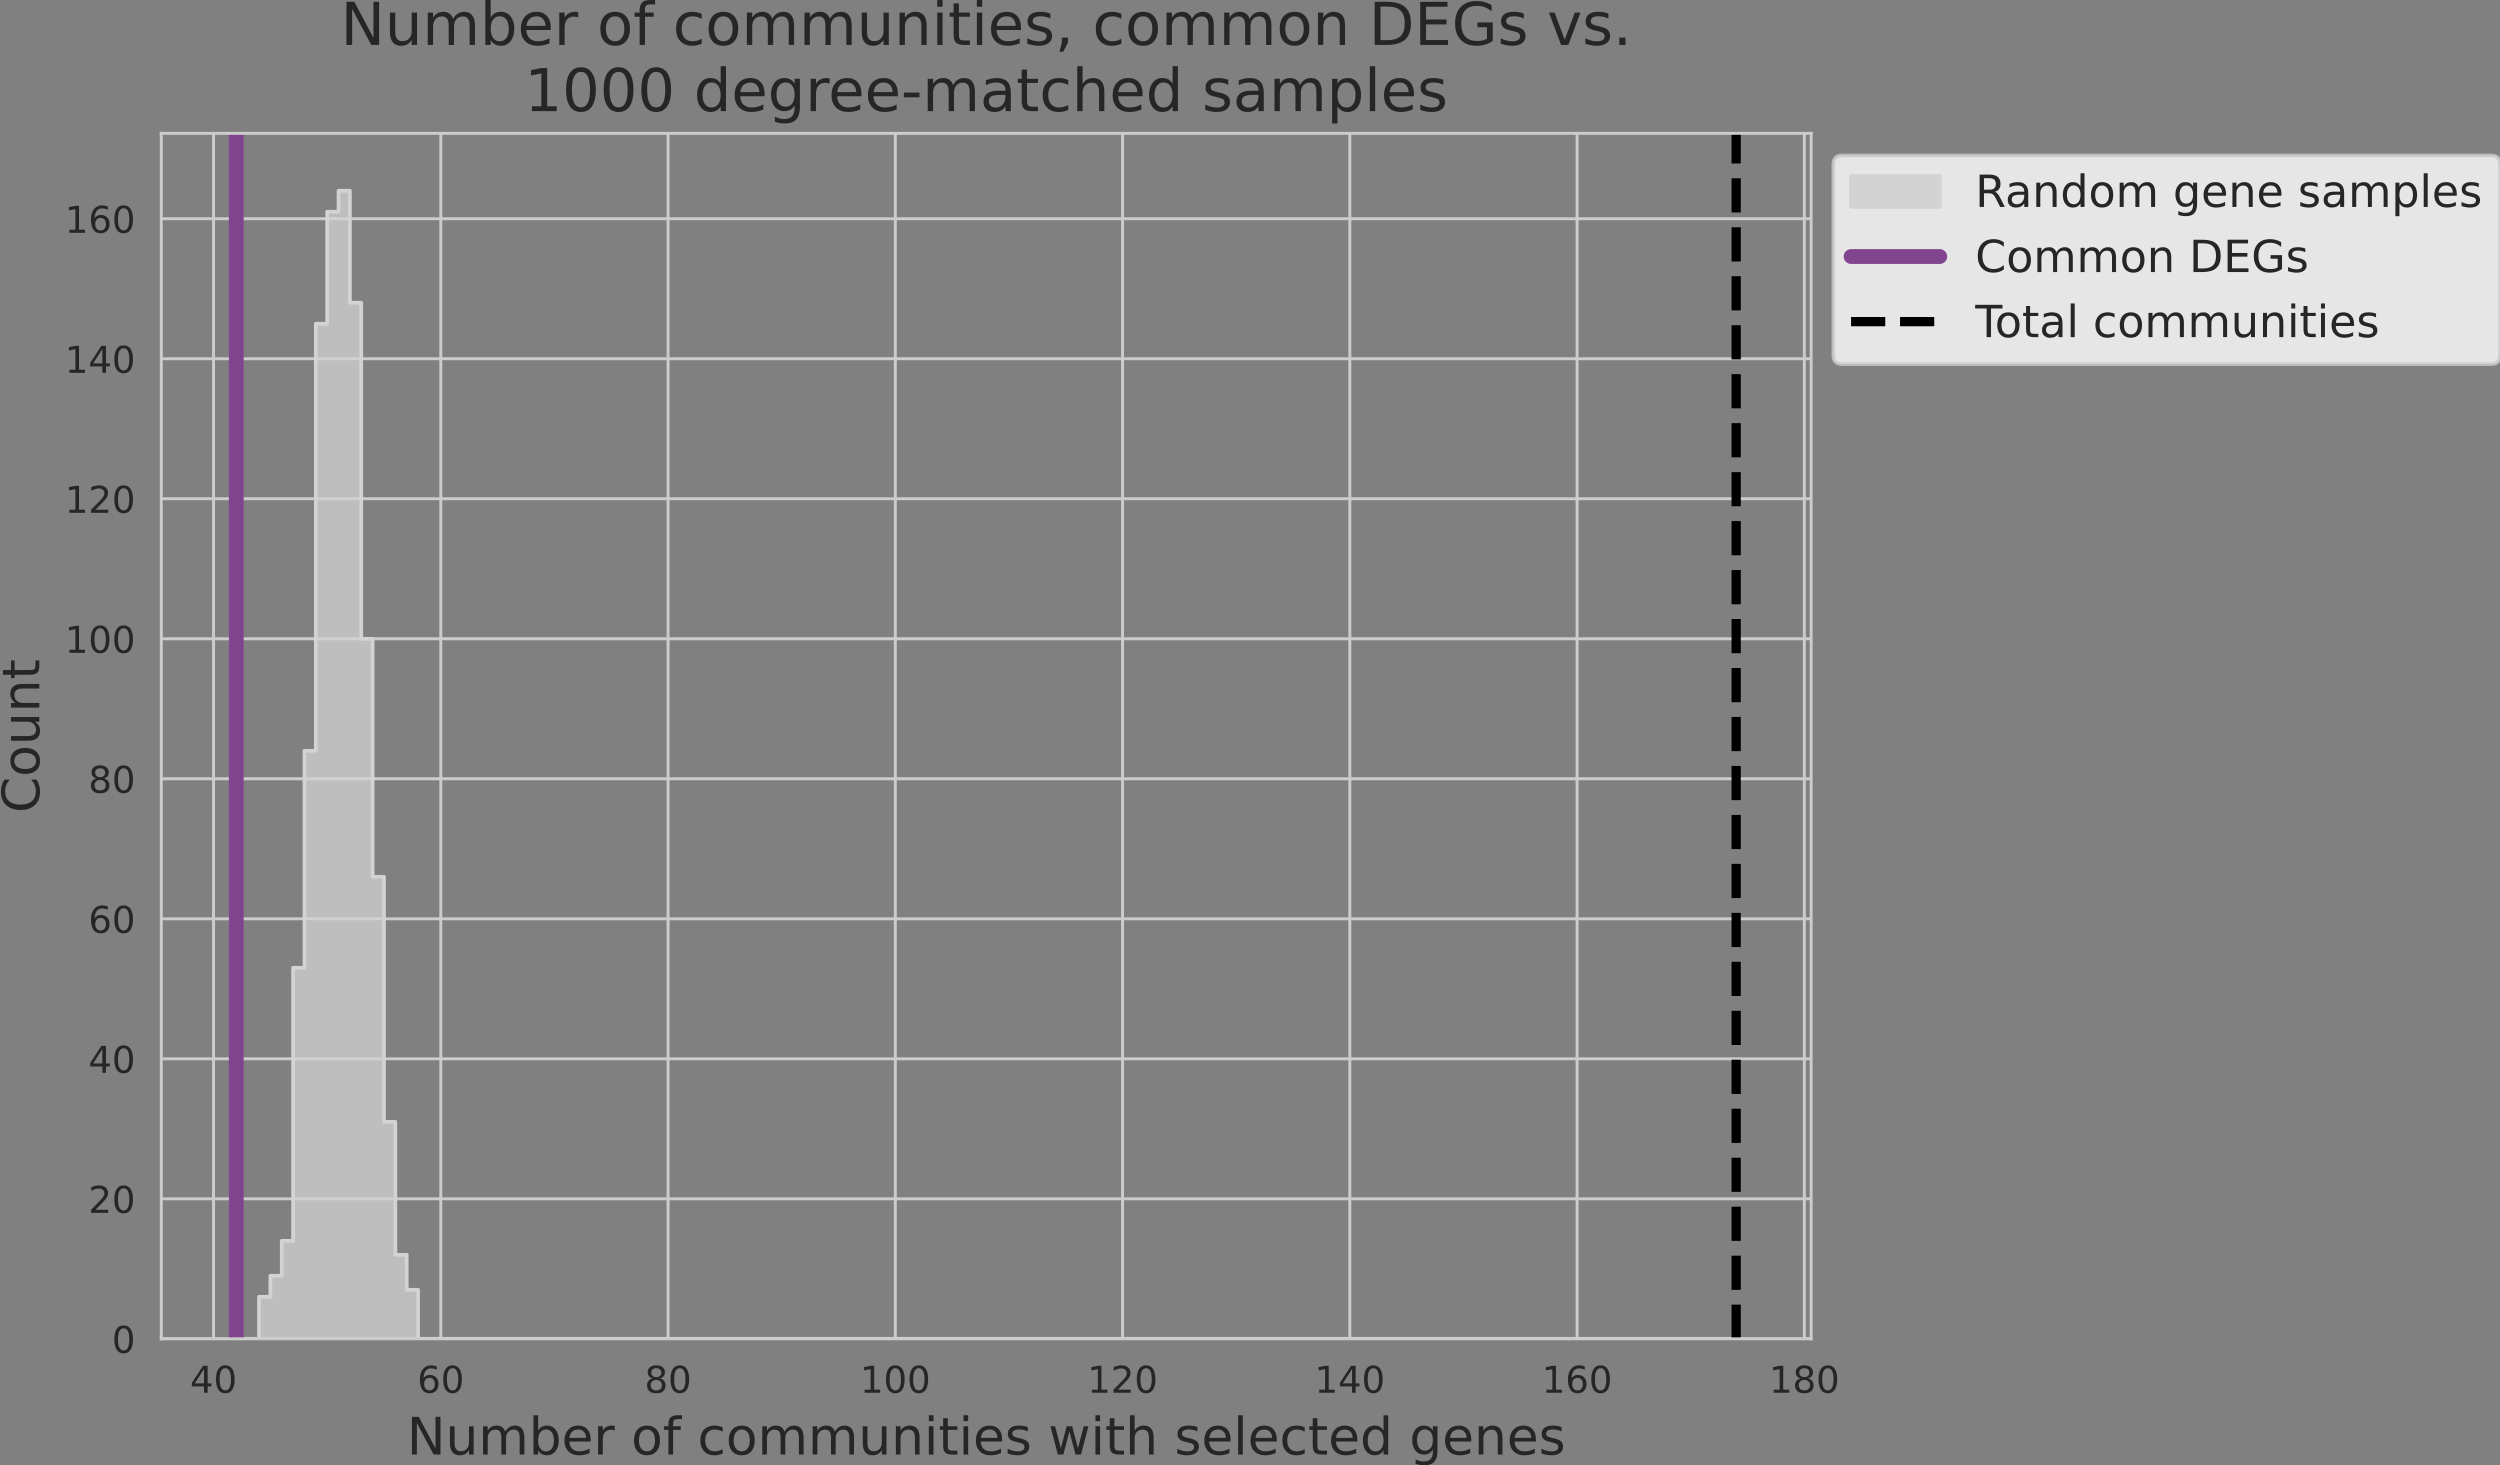 <?xml version="1.0" encoding="utf-8" standalone="no"?>
<!DOCTYPE svg PUBLIC "-//W3C//DTD SVG 1.1//EN"
  "http://www.w3.org/Graphics/SVG/1.1/DTD/svg11.dtd">
<!-- Created with matplotlib (https://matplotlib.org/) -->
<svg height="396.462pt" version="1.1" viewBox="0 0 676.412 396.462" width="676.412pt" xmlns="http://www.w3.org/2000/svg" xmlns:xlink="http://www.w3.org/1999/xlink">
 <rect x="0" y="0" width="676.412" height="396.462" fill="#808080" stroke="none"/>
 <defs>
  <style type="text/css">*{stroke-linecap:butt;stroke-linejoin:round;}</style>
 </defs>
 <g id="figure_1">
  <g id="patch_1">
   <path d="M 0 396.462
L 676.412 396.462
L 676.412 0
L 0 0
z
" style="fill:none;"/>
  </g>
  <g id="axes_1">
   <g id="patch_2">
    <path d="M 43.637 362.234
L 490.037 362.234
L 490.037 36.074
L 43.637 36.074
z
" style="fill:none;"/>
   </g>
   <g id="matplotlib.axis_1">
    <g id="xtick_1">
     <g id="line2d_1">
      <path clip-path="url(#p072c51e528)" d="M 57.779 362.234
L 57.779 36.074
" style="fill:none;stroke:#cccccc;stroke-linecap:round;stroke-width:0.8;"/>
     </g>
     <g id="text_1">
      <!-- 40 -->
      <g style="fill:#262626;" transform="translate(51.417 376.832)scale(0.1 -0.1)">
       <defs>
        <path d="M 37.797 64.312
L 12.891 25.391
L 37.797 25.391
z
M 35.203 72.906
L 47.609 72.906
L 47.609 25.391
L 58.016 25.391
L 58.016 17.188
L 47.609 17.188
L 47.609 0
L 37.797 0
L 37.797 17.188
L 4.891 17.188
L 4.891 26.703
z
" id="DejaVuSans-52"/>
        <path d="M 31.781 66.406
Q 24.172 66.406 20.328 58.906
Q 16.5 51.422 16.5 36.375
Q 16.5 21.391 20.328 13.891
Q 24.172 6.391 31.781 6.391
Q 39.453 6.391 43.281 13.891
Q 47.125 21.391 47.125 36.375
Q 47.125 51.422 43.281 58.906
Q 39.453 66.406 31.781 66.406
z
M 31.781 74.219
Q 44.047 74.219 50.516 64.516
Q 56.984 54.828 56.984 36.375
Q 56.984 17.969 50.516 8.266
Q 44.047 -1.422 31.781 -1.422
Q 19.531 -1.422 13.062 8.266
Q 6.594 17.969 6.594 36.375
Q 6.594 54.828 13.062 64.516
Q 19.531 74.219 31.781 74.219
z
" id="DejaVuSans-48"/>
       </defs>
       <use xlink:href="#DejaVuSans-52"/>
       <use x="63.623" xlink:href="#DejaVuSans-48"/>
      </g>
     </g>
    </g>
    <g id="xtick_2">
     <g id="line2d_2">
      <path clip-path="url(#p072c51e528)" d="M 119.267 362.234
L 119.267 36.074
" style="fill:none;stroke:#cccccc;stroke-linecap:round;stroke-width:0.8;"/>
     </g>
     <g id="text_2">
      <!-- 60 -->
      <g style="fill:#262626;" transform="translate(112.904 376.832)scale(0.1 -0.1)">
       <defs>
        <path d="M 33.016 40.375
Q 26.375 40.375 22.484 35.828
Q 18.609 31.297 18.609 23.391
Q 18.609 15.531 22.484 10.953
Q 26.375 6.391 33.016 6.391
Q 39.656 6.391 43.531 10.953
Q 47.406 15.531 47.406 23.391
Q 47.406 31.297 43.531 35.828
Q 39.656 40.375 33.016 40.375
z
M 52.594 71.297
L 52.594 62.312
Q 48.875 64.062 45.094 64.984
Q 41.312 65.922 37.594 65.922
Q 27.828 65.922 22.672 59.328
Q 17.531 52.734 16.797 39.406
Q 19.672 43.656 24.016 45.922
Q 28.375 48.188 33.594 48.188
Q 44.578 48.188 50.953 41.516
Q 57.328 34.859 57.328 23.391
Q 57.328 12.156 50.688 5.359
Q 44.047 -1.422 33.016 -1.422
Q 20.359 -1.422 13.672 8.266
Q 6.984 17.969 6.984 36.375
Q 6.984 53.656 15.188 63.938
Q 23.391 74.219 37.203 74.219
Q 40.922 74.219 44.703 73.484
Q 48.484 72.75 52.594 71.297
z
" id="DejaVuSans-54"/>
       </defs>
       <use xlink:href="#DejaVuSans-54"/>
       <use x="63.623" xlink:href="#DejaVuSans-48"/>
      </g>
     </g>
    </g>
    <g id="xtick_3">
     <g id="line2d_3">
      <path clip-path="url(#p072c51e528)" d="M 180.754 362.234
L 180.754 36.074
" style="fill:none;stroke:#cccccc;stroke-linecap:round;stroke-width:0.8;"/>
     </g>
     <g id="text_3">
      <!-- 80 -->
      <g style="fill:#262626;" transform="translate(174.392 376.832)scale(0.1 -0.1)">
       <defs>
        <path d="M 31.781 34.625
Q 24.75 34.625 20.719 30.859
Q 16.703 27.094 16.703 20.516
Q 16.703 13.922 20.719 10.156
Q 24.75 6.391 31.781 6.391
Q 38.812 6.391 42.859 10.172
Q 46.922 13.969 46.922 20.516
Q 46.922 27.094 42.891 30.859
Q 38.875 34.625 31.781 34.625
z
M 21.922 38.812
Q 15.578 40.375 12.031 44.719
Q 8.5 49.078 8.5 55.328
Q 8.5 64.062 14.719 69.141
Q 20.953 74.219 31.781 74.219
Q 42.672 74.219 48.875 69.141
Q 55.078 64.062 55.078 55.328
Q 55.078 49.078 51.531 44.719
Q 48 40.375 41.703 38.812
Q 48.828 37.156 52.797 32.312
Q 56.781 27.484 56.781 20.516
Q 56.781 9.906 50.312 4.234
Q 43.844 -1.422 31.781 -1.422
Q 19.734 -1.422 13.25 4.234
Q 6.781 9.906 6.781 20.516
Q 6.781 27.484 10.781 32.312
Q 14.797 37.156 21.922 38.812
z
M 18.312 54.391
Q 18.312 48.734 21.844 45.562
Q 25.391 42.391 31.781 42.391
Q 38.141 42.391 41.719 45.562
Q 45.312 48.734 45.312 54.391
Q 45.312 60.062 41.719 63.234
Q 38.141 66.406 31.781 66.406
Q 25.391 66.406 21.844 63.234
Q 18.312 60.062 18.312 54.391
z
" id="DejaVuSans-56"/>
       </defs>
       <use xlink:href="#DejaVuSans-56"/>
       <use x="63.623" xlink:href="#DejaVuSans-48"/>
      </g>
     </g>
    </g>
    <g id="xtick_4">
     <g id="line2d_4">
      <path clip-path="url(#p072c51e528)" d="M 242.242 362.234
L 242.242 36.074
" style="fill:none;stroke:#cccccc;stroke-linecap:round;stroke-width:0.8;"/>
     </g>
     <g id="text_4">
      <!-- 100 -->
      <g style="fill:#262626;" transform="translate(232.698 376.832)scale(0.1 -0.1)">
       <defs>
        <path d="M 12.406 8.297
L 28.516 8.297
L 28.516 63.922
L 10.984 60.406
L 10.984 69.391
L 28.422 72.906
L 38.281 72.906
L 38.281 8.297
L 54.391 8.297
L 54.391 0
L 12.406 0
z
" id="DejaVuSans-49"/>
       </defs>
       <use xlink:href="#DejaVuSans-49"/>
       <use x="63.623" xlink:href="#DejaVuSans-48"/>
       <use x="127.246" xlink:href="#DejaVuSans-48"/>
      </g>
     </g>
    </g>
    <g id="xtick_5">
     <g id="line2d_5">
      <path clip-path="url(#p072c51e528)" d="M 303.729 362.234
L 303.729 36.074
" style="fill:none;stroke:#cccccc;stroke-linecap:round;stroke-width:0.8;"/>
     </g>
     <g id="text_5">
      <!-- 120 -->
      <g style="fill:#262626;" transform="translate(294.186 376.832)scale(0.1 -0.1)">
       <defs>
        <path d="M 19.188 8.297
L 53.609 8.297
L 53.609 0
L 7.328 0
L 7.328 8.297
Q 12.938 14.109 22.625 23.891
Q 32.328 33.688 34.812 36.531
Q 39.547 41.844 41.422 45.531
Q 43.312 49.219 43.312 52.781
Q 43.312 58.594 39.234 62.25
Q 35.156 65.922 28.609 65.922
Q 23.969 65.922 18.812 64.312
Q 13.672 62.703 7.812 59.422
L 7.812 69.391
Q 13.766 71.781 18.938 73
Q 24.125 74.219 28.422 74.219
Q 39.75 74.219 46.484 68.547
Q 53.219 62.891 53.219 53.422
Q 53.219 48.922 51.531 44.891
Q 49.859 40.875 45.406 35.406
Q 44.188 33.984 37.641 27.219
Q 31.109 20.453 19.188 8.297
z
" id="DejaVuSans-50"/>
       </defs>
       <use xlink:href="#DejaVuSans-49"/>
       <use x="63.623" xlink:href="#DejaVuSans-50"/>
       <use x="127.246" xlink:href="#DejaVuSans-48"/>
      </g>
     </g>
    </g>
    <g id="xtick_6">
     <g id="line2d_6">
      <path clip-path="url(#p072c51e528)" d="M 365.217 362.234
L 365.217 36.074
" style="fill:none;stroke:#cccccc;stroke-linecap:round;stroke-width:0.8;"/>
     </g>
     <g id="text_6">
      <!-- 140 -->
      <g style="fill:#262626;" transform="translate(355.673 376.832)scale(0.1 -0.1)">
       <use xlink:href="#DejaVuSans-49"/>
       <use x="63.623" xlink:href="#DejaVuSans-52"/>
       <use x="127.246" xlink:href="#DejaVuSans-48"/>
      </g>
     </g>
    </g>
    <g id="xtick_7">
     <g id="line2d_7">
      <path clip-path="url(#p072c51e528)" d="M 426.705 362.234
L 426.705 36.074
" style="fill:none;stroke:#cccccc;stroke-linecap:round;stroke-width:0.8;"/>
     </g>
     <g id="text_7">
      <!-- 160 -->
      <g style="fill:#262626;" transform="translate(417.161 376.832)scale(0.1 -0.1)">
       <use xlink:href="#DejaVuSans-49"/>
       <use x="63.623" xlink:href="#DejaVuSans-54"/>
       <use x="127.246" xlink:href="#DejaVuSans-48"/>
      </g>
     </g>
    </g>
    <g id="xtick_8">
     <g id="line2d_8">
      <path clip-path="url(#p072c51e528)" d="M 488.192 362.234
L 488.192 36.074
" style="fill:none;stroke:#cccccc;stroke-linecap:round;stroke-width:0.8;"/>
     </g>
     <g id="text_8">
      <!-- 180 -->
      <g style="fill:#262626;" transform="translate(478.648 376.832)scale(0.1 -0.1)">
       <use xlink:href="#DejaVuSans-49"/>
       <use x="63.623" xlink:href="#DejaVuSans-56"/>
       <use x="127.246" xlink:href="#DejaVuSans-48"/>
      </g>
     </g>
    </g>
    <g id="text_9">
     <!-- Number of communities with selected genes -->
     <g style="fill:#262626;" transform="translate(110.076 393.55)scale(0.14 -0.14)">
      <defs>
       <path d="M 9.812 72.906
L 23.094 72.906
L 55.422 11.922
L 55.422 72.906
L 64.984 72.906
L 64.984 0
L 51.703 0
L 19.391 60.984
L 19.391 0
L 9.812 0
z
" id="DejaVuSans-78"/>
       <path d="M 8.5 21.578
L 8.5 54.688
L 17.484 54.688
L 17.484 21.922
Q 17.484 14.156 20.5 10.266
Q 23.531 6.391 29.594 6.391
Q 36.859 6.391 41.078 11.031
Q 45.312 15.672 45.312 23.688
L 45.312 54.688
L 54.297 54.688
L 54.297 0
L 45.312 0
L 45.312 8.406
Q 42.047 3.422 37.719 1
Q 33.406 -1.422 27.688 -1.422
Q 18.266 -1.422 13.375 4.438
Q 8.5 10.297 8.5 21.578
z
M 31.109 56
z
" id="DejaVuSans-117"/>
       <path d="M 52 44.188
Q 55.375 50.25 60.062 53.125
Q 64.75 56 71.094 56
Q 79.641 56 84.281 50.016
Q 88.922 44.047 88.922 33.016
L 88.922 0
L 79.891 0
L 79.891 32.719
Q 79.891 40.578 77.094 44.375
Q 74.312 48.188 68.609 48.188
Q 61.625 48.188 57.562 43.547
Q 53.516 38.922 53.516 30.906
L 53.516 0
L 44.484 0
L 44.484 32.719
Q 44.484 40.625 41.703 44.406
Q 38.922 48.188 33.109 48.188
Q 26.219 48.188 22.156 43.531
Q 18.109 38.875 18.109 30.906
L 18.109 0
L 9.078 0
L 9.078 54.688
L 18.109 54.688
L 18.109 46.188
Q 21.188 51.219 25.484 53.609
Q 29.781 56 35.688 56
Q 41.656 56 45.828 52.969
Q 50 49.953 52 44.188
z
" id="DejaVuSans-109"/>
       <path d="M 48.688 27.297
Q 48.688 37.203 44.609 42.844
Q 40.531 48.484 33.406 48.484
Q 26.266 48.484 22.188 42.844
Q 18.109 37.203 18.109 27.297
Q 18.109 17.391 22.188 11.75
Q 26.266 6.109 33.406 6.109
Q 40.531 6.109 44.609 11.75
Q 48.688 17.391 48.688 27.297
z
M 18.109 46.391
Q 20.953 51.266 25.266 53.625
Q 29.594 56 35.594 56
Q 45.562 56 51.781 48.094
Q 58.016 40.188 58.016 27.297
Q 58.016 14.406 51.781 6.484
Q 45.562 -1.422 35.594 -1.422
Q 29.594 -1.422 25.266 0.953
Q 20.953 3.328 18.109 8.203
L 18.109 0
L 9.078 0
L 9.078 75.984
L 18.109 75.984
z
" id="DejaVuSans-98"/>
       <path d="M 56.203 29.594
L 56.203 25.203
L 14.891 25.203
Q 15.484 15.922 20.484 11.062
Q 25.484 6.203 34.422 6.203
Q 39.594 6.203 44.453 7.469
Q 49.312 8.734 54.109 11.281
L 54.109 2.781
Q 49.266 0.734 44.188 -0.344
Q 39.109 -1.422 33.891 -1.422
Q 20.797 -1.422 13.156 6.188
Q 5.516 13.812 5.516 26.812
Q 5.516 40.234 12.766 48.109
Q 20.016 56 32.328 56
Q 43.359 56 49.781 48.891
Q 56.203 41.797 56.203 29.594
z
M 47.219 32.234
Q 47.125 39.594 43.094 43.984
Q 39.062 48.391 32.422 48.391
Q 24.906 48.391 20.391 44.141
Q 15.875 39.891 15.188 32.172
z
" id="DejaVuSans-101"/>
       <path d="M 41.109 46.297
Q 39.594 47.172 37.812 47.578
Q 36.031 48 33.891 48
Q 26.266 48 22.188 43.047
Q 18.109 38.094 18.109 28.812
L 18.109 0
L 9.078 0
L 9.078 54.688
L 18.109 54.688
L 18.109 46.188
Q 20.953 51.172 25.484 53.578
Q 30.031 56 36.531 56
Q 37.453 56 38.578 55.875
Q 39.703 55.766 41.062 55.516
z
" id="DejaVuSans-114"/>
       <path id="DejaVuSans-32"/>
       <path d="M 30.609 48.391
Q 23.391 48.391 19.188 42.75
Q 14.984 37.109 14.984 27.297
Q 14.984 17.484 19.156 11.844
Q 23.344 6.203 30.609 6.203
Q 37.797 6.203 41.984 11.859
Q 46.188 17.531 46.188 27.297
Q 46.188 37.016 41.984 42.703
Q 37.797 48.391 30.609 48.391
z
M 30.609 56
Q 42.328 56 49.016 48.375
Q 55.719 40.766 55.719 27.297
Q 55.719 13.875 49.016 6.219
Q 42.328 -1.422 30.609 -1.422
Q 18.844 -1.422 12.172 6.219
Q 5.516 13.875 5.516 27.297
Q 5.516 40.766 12.172 48.375
Q 18.844 56 30.609 56
z
" id="DejaVuSans-111"/>
       <path d="M 37.109 75.984
L 37.109 68.5
L 28.516 68.5
Q 23.688 68.5 21.797 66.547
Q 19.922 64.594 19.922 59.516
L 19.922 54.688
L 34.719 54.688
L 34.719 47.703
L 19.922 47.703
L 19.922 0
L 10.891 0
L 10.891 47.703
L 2.297 47.703
L 2.297 54.688
L 10.891 54.688
L 10.891 58.5
Q 10.891 67.625 15.141 71.797
Q 19.391 75.984 28.609 75.984
z
" id="DejaVuSans-102"/>
       <path d="M 48.781 52.594
L 48.781 44.188
Q 44.969 46.297 41.141 47.344
Q 37.312 48.391 33.406 48.391
Q 24.656 48.391 19.812 42.844
Q 14.984 37.312 14.984 27.297
Q 14.984 17.281 19.812 11.734
Q 24.656 6.203 33.406 6.203
Q 37.312 6.203 41.141 7.25
Q 44.969 8.297 48.781 10.406
L 48.781 2.094
Q 45.016 0.344 40.984 -0.531
Q 36.969 -1.422 32.422 -1.422
Q 20.062 -1.422 12.781 6.344
Q 5.516 14.109 5.516 27.297
Q 5.516 40.672 12.859 48.328
Q 20.219 56 33.016 56
Q 37.156 56 41.109 55.141
Q 45.062 54.297 48.781 52.594
z
" id="DejaVuSans-99"/>
       <path d="M 54.891 33.016
L 54.891 0
L 45.906 0
L 45.906 32.719
Q 45.906 40.484 42.875 44.328
Q 39.844 48.188 33.797 48.188
Q 26.516 48.188 22.312 43.547
Q 18.109 38.922 18.109 30.906
L 18.109 0
L 9.078 0
L 9.078 54.688
L 18.109 54.688
L 18.109 46.188
Q 21.344 51.125 25.703 53.562
Q 30.078 56 35.797 56
Q 45.219 56 50.047 50.172
Q 54.891 44.344 54.891 33.016
z
" id="DejaVuSans-110"/>
       <path d="M 9.422 54.688
L 18.406 54.688
L 18.406 0
L 9.422 0
z
M 9.422 75.984
L 18.406 75.984
L 18.406 64.594
L 9.422 64.594
z
" id="DejaVuSans-105"/>
       <path d="M 18.312 70.219
L 18.312 54.688
L 36.812 54.688
L 36.812 47.703
L 18.312 47.703
L 18.312 18.016
Q 18.312 11.328 20.141 9.422
Q 21.969 7.516 27.594 7.516
L 36.812 7.516
L 36.812 0
L 27.594 0
Q 17.188 0 13.234 3.875
Q 9.281 7.766 9.281 18.016
L 9.281 47.703
L 2.688 47.703
L 2.688 54.688
L 9.281 54.688
L 9.281 70.219
z
" id="DejaVuSans-116"/>
       <path d="M 44.281 53.078
L 44.281 44.578
Q 40.484 46.531 36.375 47.5
Q 32.281 48.484 27.875 48.484
Q 21.188 48.484 17.844 46.438
Q 14.5 44.391 14.5 40.281
Q 14.5 37.156 16.891 35.375
Q 19.281 33.594 26.516 31.984
L 29.594 31.297
Q 39.156 29.25 43.188 25.516
Q 47.219 21.781 47.219 15.094
Q 47.219 7.469 41.188 3.016
Q 35.156 -1.422 24.609 -1.422
Q 20.219 -1.422 15.453 -0.562
Q 10.688 0.297 5.422 2
L 5.422 11.281
Q 10.406 8.688 15.234 7.391
Q 20.062 6.109 24.812 6.109
Q 31.156 6.109 34.562 8.281
Q 37.984 10.453 37.984 14.406
Q 37.984 18.062 35.516 20.016
Q 33.062 21.969 24.703 23.781
L 21.578 24.516
Q 13.234 26.266 9.516 29.906
Q 5.812 33.547 5.812 39.891
Q 5.812 47.609 11.281 51.797
Q 16.75 56 26.812 56
Q 31.781 56 36.172 55.266
Q 40.578 54.547 44.281 53.078
z
" id="DejaVuSans-115"/>
       <path d="M 4.203 54.688
L 13.188 54.688
L 24.422 12.016
L 35.594 54.688
L 46.188 54.688
L 57.422 12.016
L 68.609 54.688
L 77.594 54.688
L 63.281 0
L 52.688 0
L 40.922 44.828
L 29.109 0
L 18.5 0
z
" id="DejaVuSans-119"/>
       <path d="M 54.891 33.016
L 54.891 0
L 45.906 0
L 45.906 32.719
Q 45.906 40.484 42.875 44.328
Q 39.844 48.188 33.797 48.188
Q 26.516 48.188 22.312 43.547
Q 18.109 38.922 18.109 30.906
L 18.109 0
L 9.078 0
L 9.078 75.984
L 18.109 75.984
L 18.109 46.188
Q 21.344 51.125 25.703 53.562
Q 30.078 56 35.797 56
Q 45.219 56 50.047 50.172
Q 54.891 44.344 54.891 33.016
z
" id="DejaVuSans-104"/>
       <path d="M 9.422 75.984
L 18.406 75.984
L 18.406 0
L 9.422 0
z
" id="DejaVuSans-108"/>
       <path d="M 45.406 46.391
L 45.406 75.984
L 54.391 75.984
L 54.391 0
L 45.406 0
L 45.406 8.203
Q 42.578 3.328 38.25 0.953
Q 33.938 -1.422 27.875 -1.422
Q 17.969 -1.422 11.734 6.484
Q 5.516 14.406 5.516 27.297
Q 5.516 40.188 11.734 48.094
Q 17.969 56 27.875 56
Q 33.938 56 38.25 53.625
Q 42.578 51.266 45.406 46.391
z
M 14.797 27.297
Q 14.797 17.391 18.875 11.75
Q 22.953 6.109 30.078 6.109
Q 37.203 6.109 41.297 11.75
Q 45.406 17.391 45.406 27.297
Q 45.406 37.203 41.297 42.844
Q 37.203 48.484 30.078 48.484
Q 22.953 48.484 18.875 42.844
Q 14.797 37.203 14.797 27.297
z
" id="DejaVuSans-100"/>
       <path d="M 45.406 27.984
Q 45.406 37.75 41.375 43.109
Q 37.359 48.484 30.078 48.484
Q 22.859 48.484 18.828 43.109
Q 14.797 37.75 14.797 27.984
Q 14.797 18.266 18.828 12.891
Q 22.859 7.516 30.078 7.516
Q 37.359 7.516 41.375 12.891
Q 45.406 18.266 45.406 27.984
z
M 54.391 6.781
Q 54.391 -7.172 48.188 -13.984
Q 42 -20.797 29.203 -20.797
Q 24.469 -20.797 20.266 -20.094
Q 16.062 -19.391 12.109 -17.922
L 12.109 -9.188
Q 16.062 -11.328 19.922 -12.344
Q 23.781 -13.375 27.781 -13.375
Q 36.625 -13.375 41.016 -8.766
Q 45.406 -4.156 45.406 5.172
L 45.406 9.625
Q 42.625 4.781 38.281 2.391
Q 33.938 0 27.875 0
Q 17.828 0 11.672 7.656
Q 5.516 15.328 5.516 27.984
Q 5.516 40.672 11.672 48.328
Q 17.828 56 27.875 56
Q 33.938 56 38.281 53.609
Q 42.625 51.219 45.406 46.391
L 45.406 54.688
L 54.391 54.688
z
" id="DejaVuSans-103"/>
      </defs>
      <use xlink:href="#DejaVuSans-78"/>
      <use x="74.805" xlink:href="#DejaVuSans-117"/>
      <use x="138.184" xlink:href="#DejaVuSans-109"/>
      <use x="235.596" xlink:href="#DejaVuSans-98"/>
      <use x="299.072" xlink:href="#DejaVuSans-101"/>
      <use x="360.596" xlink:href="#DejaVuSans-114"/>
      <use x="401.709" xlink:href="#DejaVuSans-32"/>
      <use x="433.496" xlink:href="#DejaVuSans-111"/>
      <use x="494.678" xlink:href="#DejaVuSans-102"/>
      <use x="529.883" xlink:href="#DejaVuSans-32"/>
      <use x="561.67" xlink:href="#DejaVuSans-99"/>
      <use x="616.65" xlink:href="#DejaVuSans-111"/>
      <use x="677.832" xlink:href="#DejaVuSans-109"/>
      <use x="775.244" xlink:href="#DejaVuSans-109"/>
      <use x="872.656" xlink:href="#DejaVuSans-117"/>
      <use x="936.035" xlink:href="#DejaVuSans-110"/>
      <use x="999.414" xlink:href="#DejaVuSans-105"/>
      <use x="1027.197" xlink:href="#DejaVuSans-116"/>
      <use x="1066.406" xlink:href="#DejaVuSans-105"/>
      <use x="1094.189" xlink:href="#DejaVuSans-101"/>
      <use x="1155.713" xlink:href="#DejaVuSans-115"/>
      <use x="1207.812" xlink:href="#DejaVuSans-32"/>
      <use x="1239.6" xlink:href="#DejaVuSans-119"/>
      <use x="1321.387" xlink:href="#DejaVuSans-105"/>
      <use x="1349.17" xlink:href="#DejaVuSans-116"/>
      <use x="1388.379" xlink:href="#DejaVuSans-104"/>
      <use x="1451.758" xlink:href="#DejaVuSans-32"/>
      <use x="1483.545" xlink:href="#DejaVuSans-115"/>
      <use x="1535.645" xlink:href="#DejaVuSans-101"/>
      <use x="1597.168" xlink:href="#DejaVuSans-108"/>
      <use x="1624.951" xlink:href="#DejaVuSans-101"/>
      <use x="1686.475" xlink:href="#DejaVuSans-99"/>
      <use x="1741.455" xlink:href="#DejaVuSans-116"/>
      <use x="1780.664" xlink:href="#DejaVuSans-101"/>
      <use x="1842.188" xlink:href="#DejaVuSans-100"/>
      <use x="1905.664" xlink:href="#DejaVuSans-32"/>
      <use x="1937.451" xlink:href="#DejaVuSans-103"/>
      <use x="2000.928" xlink:href="#DejaVuSans-101"/>
      <use x="2062.451" xlink:href="#DejaVuSans-110"/>
      <use x="2125.83" xlink:href="#DejaVuSans-101"/>
      <use x="2187.354" xlink:href="#DejaVuSans-115"/>
     </g>
    </g>
   </g>
   <g id="matplotlib.axis_2">
    <g id="ytick_1">
     <g id="line2d_9">
      <path clip-path="url(#p072c51e528)" d="M 43.637 362.234
L 490.037 362.234
" style="fill:none;stroke:#cccccc;stroke-linecap:round;stroke-width:0.8;"/>
     </g>
     <g id="text_10">
      <!-- 0 -->
      <g style="fill:#262626;" transform="translate(30.274 366.033)scale(0.1 -0.1)">
       <use xlink:href="#DejaVuSans-48"/>
      </g>
     </g>
    </g>
    <g id="ytick_2">
     <g id="line2d_10">
      <path clip-path="url(#p072c51e528)" d="M 43.637 324.352
L 490.037 324.352
" style="fill:none;stroke:#cccccc;stroke-linecap:round;stroke-width:0.8;"/>
     </g>
     <g id="text_11">
      <!-- 20 -->
      <g style="fill:#262626;" transform="translate(23.912 328.152)scale(0.1 -0.1)">
       <use xlink:href="#DejaVuSans-50"/>
       <use x="63.623" xlink:href="#DejaVuSans-48"/>
      </g>
     </g>
    </g>
    <g id="ytick_3">
     <g id="line2d_11">
      <path clip-path="url(#p072c51e528)" d="M 43.637 286.471
L 490.037 286.471
" style="fill:none;stroke:#cccccc;stroke-linecap:round;stroke-width:0.8;"/>
     </g>
     <g id="text_12">
      <!-- 40 -->
      <g style="fill:#262626;" transform="translate(23.912 290.27)scale(0.1 -0.1)">
       <use xlink:href="#DejaVuSans-52"/>
       <use x="63.623" xlink:href="#DejaVuSans-48"/>
      </g>
     </g>
    </g>
    <g id="ytick_4">
     <g id="line2d_12">
      <path clip-path="url(#p072c51e528)" d="M 43.637 248.589
L 490.037 248.589
" style="fill:none;stroke:#cccccc;stroke-linecap:round;stroke-width:0.8;"/>
     </g>
     <g id="text_13">
      <!-- 60 -->
      <g style="fill:#262626;" transform="translate(23.912 252.389)scale(0.1 -0.1)">
       <use xlink:href="#DejaVuSans-54"/>
       <use x="63.623" xlink:href="#DejaVuSans-48"/>
      </g>
     </g>
    </g>
    <g id="ytick_5">
     <g id="line2d_13">
      <path clip-path="url(#p072c51e528)" d="M 43.637 210.708
L 490.037 210.708
" style="fill:none;stroke:#cccccc;stroke-linecap:round;stroke-width:0.8;"/>
     </g>
     <g id="text_14">
      <!-- 80 -->
      <g style="fill:#262626;" transform="translate(23.912 214.507)scale(0.1 -0.1)">
       <use xlink:href="#DejaVuSans-56"/>
       <use x="63.623" xlink:href="#DejaVuSans-48"/>
      </g>
     </g>
    </g>
    <g id="ytick_6">
     <g id="line2d_14">
      <path clip-path="url(#p072c51e528)" d="M 43.637 172.826
L 490.037 172.826
" style="fill:none;stroke:#cccccc;stroke-linecap:round;stroke-width:0.8;"/>
     </g>
     <g id="text_15">
      <!-- 100 -->
      <g style="fill:#262626;" transform="translate(17.549 176.626)scale(0.1 -0.1)">
       <use xlink:href="#DejaVuSans-49"/>
       <use x="63.623" xlink:href="#DejaVuSans-48"/>
       <use x="127.246" xlink:href="#DejaVuSans-48"/>
      </g>
     </g>
    </g>
    <g id="ytick_7">
     <g id="line2d_15">
      <path clip-path="url(#p072c51e528)" d="M 43.637 134.945
L 490.037 134.945
" style="fill:none;stroke:#cccccc;stroke-linecap:round;stroke-width:0.8;"/>
     </g>
     <g id="text_16">
      <!-- 120 -->
      <g style="fill:#262626;" transform="translate(17.549 138.744)scale(0.1 -0.1)">
       <use xlink:href="#DejaVuSans-49"/>
       <use x="63.623" xlink:href="#DejaVuSans-50"/>
       <use x="127.246" xlink:href="#DejaVuSans-48"/>
      </g>
     </g>
    </g>
    <g id="ytick_8">
     <g id="line2d_16">
      <path clip-path="url(#p072c51e528)" d="M 43.637 97.063
L 490.037 97.063
" style="fill:none;stroke:#cccccc;stroke-linecap:round;stroke-width:0.8;"/>
     </g>
     <g id="text_17">
      <!-- 140 -->
      <g style="fill:#262626;" transform="translate(17.549 100.862)scale(0.1 -0.1)">
       <use xlink:href="#DejaVuSans-49"/>
       <use x="63.623" xlink:href="#DejaVuSans-52"/>
       <use x="127.246" xlink:href="#DejaVuSans-48"/>
      </g>
     </g>
    </g>
    <g id="ytick_9">
     <g id="line2d_17">
      <path clip-path="url(#p072c51e528)" d="M 43.637 59.182
L 490.037 59.182
" style="fill:none;stroke:#cccccc;stroke-linecap:round;stroke-width:0.8;"/>
     </g>
     <g id="text_18">
      <!-- 160 -->
      <g style="fill:#262626;" transform="translate(17.549 62.981)scale(0.1 -0.1)">
       <use xlink:href="#DejaVuSans-49"/>
       <use x="63.623" xlink:href="#DejaVuSans-54"/>
       <use x="127.246" xlink:href="#DejaVuSans-48"/>
      </g>
     </g>
    </g>
    <g id="text_19">
     <!-- Count -->
     <g style="fill:#262626;" transform="translate(10.638 219.942)rotate(-90)scale(0.14 -0.14)">
      <defs>
       <path d="M 64.406 67.281
L 64.406 56.891
Q 59.422 61.531 53.781 63.812
Q 48.141 66.109 41.797 66.109
Q 29.297 66.109 22.656 58.469
Q 16.016 50.828 16.016 36.375
Q 16.016 21.969 22.656 14.328
Q 29.297 6.688 41.797 6.688
Q 48.141 6.688 53.781 8.984
Q 59.422 11.281 64.406 15.922
L 64.406 5.609
Q 59.234 2.094 53.438 0.328
Q 47.656 -1.422 41.219 -1.422
Q 24.656 -1.422 15.125 8.703
Q 5.609 18.844 5.609 36.375
Q 5.609 53.953 15.125 64.078
Q 24.656 74.219 41.219 74.219
Q 47.75 74.219 53.531 72.484
Q 59.328 70.75 64.406 67.281
z
" id="DejaVuSans-67"/>
      </defs>
      <use xlink:href="#DejaVuSans-67"/>
      <use x="69.824" xlink:href="#DejaVuSans-111"/>
      <use x="131.006" xlink:href="#DejaVuSans-117"/>
      <use x="194.385" xlink:href="#DejaVuSans-110"/>
      <use x="257.764" xlink:href="#DejaVuSans-116"/>
     </g>
    </g>
   </g>
   <g id="PolyCollection_1">
    <defs>
     <path d="M 63.928 -34.227
L 63.928 -34.227
L 67.002 -34.227
L 67.002 -34.227
L 70.077 -34.227
L 70.077 -34.227
L 73.151 -34.227
L 73.151 -34.227
L 76.225 -34.227
L 76.225 -34.227
L 79.3 -34.227
L 79.3 -34.227
L 82.374 -34.227
L 82.374 -34.227
L 85.448 -34.227
L 85.448 -34.227
L 88.523 -34.227
L 88.523 -34.227
L 91.597 -34.227
L 91.597 -34.227
L 94.672 -34.227
L 94.672 -34.227
L 97.746 -34.227
L 97.746 -34.227
L 100.82 -34.227
L 100.82 -34.227
L 103.895 -34.227
L 103.895 -34.227
L 106.969 -34.227
L 106.969 -34.227
L 110.043 -34.227
L 110.043 -34.227
L 113.118 -34.227
L 113.118 -34.227
L 116.192 -34.227
L 116.192 -34.227
L 119.267 -34.227
L 119.267 -34.227
L 122.341 -34.227
L 122.341 -34.227
L 125.415 -34.227
L 125.415 -34.227
L 128.49 -34.227
L 128.49 -34.227
L 131.564 -34.227
L 131.564 -34.227
L 134.639 -34.227
L 134.639 -34.227
L 137.713 -34.227
L 137.713 -34.227
L 140.787 -34.227
L 140.787 -34.227
L 143.862 -34.227
L 143.862 -34.227
L 146.936 -34.227
L 146.936 -34.227
L 150.01 -34.227
L 150.01 -34.227
L 153.085 -34.227
L 153.085 -34.227
L 156.159 -34.227
L 156.159 -34.227
L 159.234 -34.227
L 159.234 -34.227
L 162.308 -34.227
L 162.308 -34.227
L 165.382 -34.227
L 165.382 -34.227
L 168.457 -34.227
L 168.457 -34.227
L 171.531 -34.227
L 171.531 -34.227
L 174.605 -34.227
L 174.605 -34.227
L 177.68 -34.227
L 177.68 -34.227
L 180.754 -34.227
L 180.754 -34.227
L 183.829 -34.227
L 183.829 -34.227
L 186.903 -34.227
L 186.903 -34.227
L 189.977 -34.227
L 189.977 -34.227
L 193.052 -34.227
L 193.052 -34.227
L 196.126 -34.227
L 196.126 -34.227
L 199.201 -34.227
L 199.201 -34.227
L 202.275 -34.227
L 202.275 -34.227
L 205.349 -34.227
L 205.349 -34.227
L 208.424 -34.227
L 208.424 -34.227
L 211.498 -34.227
L 211.498 -34.227
L 214.572 -34.227
L 214.572 -34.227
L 217.647 -34.227
L 217.647 -34.227
L 220.721 -34.227
L 220.721 -34.227
L 223.796 -34.227
L 223.796 -34.227
L 226.87 -34.227
L 226.87 -34.227
L 229.944 -34.227
L 229.944 -34.227
L 233.019 -34.227
L 233.019 -34.227
L 236.093 -34.227
L 236.093 -34.227
L 239.167 -34.227
L 239.167 -34.227
L 242.242 -34.227
L 242.242 -34.227
L 245.316 -34.227
L 245.316 -34.227
L 248.391 -34.227
L 248.391 -34.227
L 251.465 -34.227
L 251.465 -34.227
L 254.539 -34.227
L 254.539 -34.227
L 257.614 -34.227
L 257.614 -34.227
L 260.688 -34.227
L 260.688 -34.227
L 263.762 -34.227
L 263.762 -34.227
L 266.837 -34.227
L 266.837 -34.227
L 269.911 -34.227
L 269.911 -34.227
L 272.986 -34.227
L 272.986 -34.227
L 276.06 -34.227
L 276.06 -34.227
L 279.134 -34.227
L 279.134 -34.227
L 282.209 -34.227
L 282.209 -34.227
L 285.283 -34.227
L 285.283 -34.227
L 288.358 -34.227
L 288.358 -34.227
L 291.432 -34.227
L 291.432 -34.227
L 294.506 -34.227
L 294.506 -34.227
L 297.581 -34.227
L 297.581 -34.227
L 300.655 -34.227
L 300.655 -34.227
L 303.729 -34.227
L 303.729 -34.227
L 306.804 -34.227
L 306.804 -34.227
L 309.878 -34.227
L 309.878 -34.227
L 312.953 -34.227
L 312.953 -34.227
L 316.027 -34.227
L 316.027 -34.227
L 319.101 -34.227
L 319.101 -34.227
L 322.176 -34.227
L 322.176 -34.227
L 325.25 -34.227
L 325.25 -34.227
L 328.324 -34.227
L 328.324 -34.227
L 331.399 -34.227
L 331.399 -34.227
L 334.473 -34.227
L 334.473 -34.227
L 337.548 -34.227
L 337.548 -34.227
L 340.622 -34.227
L 340.622 -34.227
L 343.696 -34.227
L 343.696 -34.227
L 346.771 -34.227
L 346.771 -34.227
L 349.845 -34.227
L 349.845 -34.227
L 352.92 -34.227
L 352.92 -34.227
L 355.994 -34.227
L 355.994 -34.227
L 359.068 -34.227
L 359.068 -34.227
L 362.143 -34.227
L 362.143 -34.227
L 365.217 -34.227
L 365.217 -34.227
L 368.291 -34.227
L 368.291 -34.227
L 371.366 -34.227
L 371.366 -34.227
L 374.44 -34.227
L 374.44 -34.227
L 377.515 -34.227
L 377.515 -34.227
L 380.589 -34.227
L 380.589 -34.227
L 383.663 -34.227
L 383.663 -34.227
L 386.738 -34.227
L 386.738 -34.227
L 389.812 -34.227
L 389.812 -34.227
L 392.886 -34.227
L 392.886 -34.227
L 395.961 -34.227
L 395.961 -34.227
L 399.035 -34.227
L 399.035 -34.227
L 402.11 -34.227
L 402.11 -34.227
L 405.184 -34.227
L 405.184 -34.227
L 408.258 -34.227
L 408.258 -34.227
L 411.333 -34.227
L 411.333 -34.227
L 414.407 -34.227
L 414.407 -34.227
L 417.482 -34.227
L 417.482 -34.227
L 420.556 -34.227
L 420.556 -34.227
L 423.63 -34.227
L 423.63 -34.227
L 426.705 -34.227
L 426.705 -34.227
L 429.779 -34.227
L 429.779 -34.227
L 432.853 -34.227
L 432.853 -34.227
L 435.928 -34.227
L 435.928 -34.227
L 439.002 -34.227
L 439.002 -34.227
L 442.077 -34.227
L 442.077 -34.227
L 445.151 -34.227
L 445.151 -34.227
L 448.225 -34.227
L 448.225 -34.227
L 451.3 -34.227
L 451.3 -34.227
L 454.374 -34.227
L 454.374 -34.227
L 457.448 -34.227
L 457.448 -34.227
L 460.523 -34.227
L 460.523 -34.227
L 463.597 -34.227
L 463.597 -34.227
L 466.672 -34.227
L 466.672 -34.227
L 469.746 -34.227
L 469.746 -34.227
L 469.746 -34.227
L 469.746 -34.227
L 469.746 -34.227
L 466.672 -34.227
L 466.672 -34.227
L 463.597 -34.227
L 463.597 -34.227
L 460.523 -34.227
L 460.523 -34.227
L 457.448 -34.227
L 457.448 -34.227
L 454.374 -34.227
L 454.374 -34.227
L 451.3 -34.227
L 451.3 -34.227
L 448.225 -34.227
L 448.225 -34.227
L 445.151 -34.227
L 445.151 -34.227
L 442.077 -34.227
L 442.077 -34.227
L 439.002 -34.227
L 439.002 -34.227
L 435.928 -34.227
L 435.928 -34.227
L 432.853 -34.227
L 432.853 -34.227
L 429.779 -34.227
L 429.779 -34.227
L 426.705 -34.227
L 426.705 -34.227
L 423.63 -34.227
L 423.63 -34.227
L 420.556 -34.227
L 420.556 -34.227
L 417.482 -34.227
L 417.482 -34.227
L 414.407 -34.227
L 414.407 -34.227
L 411.333 -34.227
L 411.333 -34.227
L 408.258 -34.227
L 408.258 -34.227
L 405.184 -34.227
L 405.184 -34.227
L 402.11 -34.227
L 402.11 -34.227
L 399.035 -34.227
L 399.035 -34.227
L 395.961 -34.227
L 395.961 -34.227
L 392.886 -34.227
L 392.886 -34.227
L 389.812 -34.227
L 389.812 -34.227
L 386.738 -34.227
L 386.738 -34.227
L 383.663 -34.227
L 383.663 -34.227
L 380.589 -34.227
L 380.589 -34.227
L 377.515 -34.227
L 377.515 -34.227
L 374.44 -34.227
L 374.44 -34.227
L 371.366 -34.227
L 371.366 -34.227
L 368.291 -34.227
L 368.291 -34.227
L 365.217 -34.227
L 365.217 -34.227
L 362.143 -34.227
L 362.143 -34.227
L 359.068 -34.227
L 359.068 -34.227
L 355.994 -34.227
L 355.994 -34.227
L 352.92 -34.227
L 352.92 -34.227
L 349.845 -34.227
L 349.845 -34.227
L 346.771 -34.227
L 346.771 -34.227
L 343.696 -34.227
L 343.696 -34.227
L 340.622 -34.227
L 340.622 -34.227
L 337.548 -34.227
L 337.548 -34.227
L 334.473 -34.227
L 334.473 -34.227
L 331.399 -34.227
L 331.399 -34.227
L 328.324 -34.227
L 328.324 -34.227
L 325.25 -34.227
L 325.25 -34.227
L 322.176 -34.227
L 322.176 -34.227
L 319.101 -34.227
L 319.101 -34.227
L 316.027 -34.227
L 316.027 -34.227
L 312.953 -34.227
L 312.953 -34.227
L 309.878 -34.227
L 309.878 -34.227
L 306.804 -34.227
L 306.804 -34.227
L 303.729 -34.227
L 303.729 -34.227
L 300.655 -34.227
L 300.655 -34.227
L 297.581 -34.227
L 297.581 -34.227
L 294.506 -34.227
L 294.506 -34.227
L 291.432 -34.227
L 291.432 -34.227
L 288.358 -34.227
L 288.358 -34.227
L 285.283 -34.227
L 285.283 -34.227
L 282.209 -34.227
L 282.209 -34.227
L 279.134 -34.227
L 279.134 -34.227
L 276.06 -34.227
L 276.06 -34.227
L 272.986 -34.227
L 272.986 -34.227
L 269.911 -34.227
L 269.911 -34.227
L 266.837 -34.227
L 266.837 -34.227
L 263.762 -34.227
L 263.762 -34.227
L 260.688 -34.227
L 260.688 -34.227
L 257.614 -34.227
L 257.614 -34.227
L 254.539 -34.227
L 254.539 -34.227
L 251.465 -34.227
L 251.465 -34.227
L 248.391 -34.227
L 248.391 -34.227
L 245.316 -34.227
L 245.316 -34.227
L 242.242 -34.227
L 242.242 -34.227
L 239.167 -34.227
L 239.167 -34.227
L 236.093 -34.227
L 236.093 -34.227
L 233.019 -34.227
L 233.019 -34.227
L 229.944 -34.227
L 229.944 -34.227
L 226.87 -34.227
L 226.87 -34.227
L 223.796 -34.227
L 223.796 -34.227
L 220.721 -34.227
L 220.721 -34.227
L 217.647 -34.227
L 217.647 -34.227
L 214.572 -34.227
L 214.572 -34.227
L 211.498 -34.227
L 211.498 -34.227
L 208.424 -34.227
L 208.424 -34.227
L 205.349 -34.227
L 205.349 -34.227
L 202.275 -34.227
L 202.275 -34.227
L 199.201 -34.227
L 199.201 -34.227
L 196.126 -34.227
L 196.126 -34.227
L 193.052 -34.227
L 193.052 -34.227
L 189.977 -34.227
L 189.977 -34.227
L 186.903 -34.227
L 186.903 -34.227
L 183.829 -34.227
L 183.829 -34.227
L 180.754 -34.227
L 180.754 -34.227
L 177.68 -34.227
L 177.68 -34.227
L 174.605 -34.227
L 174.605 -34.227
L 171.531 -34.227
L 171.531 -34.227
L 168.457 -34.227
L 168.457 -34.227
L 165.382 -34.227
L 165.382 -34.227
L 162.308 -34.227
L 162.308 -34.227
L 159.234 -34.227
L 159.234 -34.227
L 156.159 -34.227
L 156.159 -34.227
L 153.085 -34.227
L 153.085 -34.227
L 150.01 -34.227
L 150.01 -34.227
L 146.936 -34.227
L 146.936 -34.227
L 143.862 -34.227
L 143.862 -34.227
L 140.787 -34.227
L 140.787 -34.227
L 137.713 -34.227
L 137.713 -34.227
L 134.639 -34.227
L 134.639 -34.227
L 131.564 -34.227
L 131.564 -34.227
L 128.49 -34.227
L 128.49 -34.227
L 125.415 -34.227
L 125.415 -34.227
L 122.341 -34.227
L 122.341 -34.227
L 119.267 -34.227
L 119.267 -34.227
L 116.192 -34.227
L 116.192 -34.227
L 113.118 -34.227
L 113.118 -47.486
L 110.043 -47.486
L 110.043 -56.956
L 106.969 -56.956
L 106.969 -92.944
L 103.895 -92.944
L 103.895 -159.237
L 100.82 -159.237
L 100.82 -223.635
L 97.746 -223.635
L 97.746 -314.551
L 94.672 -314.551
L 94.672 -344.856
L 91.597 -344.856
L 91.597 -339.174
L 88.523 -339.174
L 88.523 -308.869
L 85.448 -308.869
L 85.448 -193.33
L 82.374 -193.33
L 82.374 -134.614
L 79.3 -134.614
L 79.3 -60.745
L 76.225 -60.745
L 76.225 -51.274
L 73.151 -51.274
L 73.151 -45.592
L 70.077 -45.592
L 70.077 -34.227
L 67.002 -34.227
L 67.002 -34.227
L 63.928 -34.227
z
" id="m1f4df24ef5" style="stroke:#d3d3d3;"/>
    </defs>
    <g clip-path="url(#p072c51e528)">
     <use style="fill:#d3d3d3;fill-opacity:0.75;stroke:#d3d3d3;" x="0" xlink:href="#m1f4df24ef5" y="396.462"/>
    </g>
   </g>
   <g id="line2d_18">
    <path clip-path="url(#p072c51e528)" d="M 63.928 362.234
L 63.928 36.074
" style="fill:none;stroke:#81448e;stroke-linecap:round;stroke-width:4;"/>
   </g>
   <g id="line2d_19">
    <path clip-path="url(#p072c51e528)" d="M 469.746 362.234
L 469.746 36.074
" style="fill:none;stroke:#000000;stroke-dasharray:9.25,4;stroke-dashoffset:0;stroke-width:2.5;"/>
   </g>
   <g id="patch_3">
    <path d="M 43.637 362.234
L 43.637 36.074
" style="fill:none;stroke:#cccccc;stroke-linecap:square;stroke-linejoin:miter;stroke-width:0.8;"/>
   </g>
   <g id="patch_4">
    <path d="M 490.037 362.234
L 490.037 36.074
" style="fill:none;stroke:#cccccc;stroke-linecap:square;stroke-linejoin:miter;stroke-width:0.8;"/>
   </g>
   <g id="patch_5">
    <path d="M 43.637 362.234
L 490.037 362.234
" style="fill:none;stroke:#cccccc;stroke-linecap:square;stroke-linejoin:miter;stroke-width:0.8;"/>
   </g>
   <g id="patch_6">
    <path d="M 43.637 36.074
L 490.037 36.074
" style="fill:none;stroke:#cccccc;stroke-linecap:square;stroke-linejoin:miter;stroke-width:0.8;"/>
   </g>
   <g id="text_20">
    <!-- Number of communities, common DEGs vs. -->
    <g style="fill:#262626;" transform="translate(92.173 12.158)scale(0.16 -0.16)">
     <defs>
      <path d="M 11.719 12.406
L 22.016 12.406
L 22.016 4
L 14.016 -11.625
L 7.719 -11.625
L 11.719 4
z
" id="DejaVuSans-44"/>
      <path d="M 19.672 64.797
L 19.672 8.109
L 31.594 8.109
Q 46.688 8.109 53.688 14.938
Q 60.688 21.781 60.688 36.531
Q 60.688 51.172 53.688 57.984
Q 46.688 64.797 31.594 64.797
z
M 9.812 72.906
L 30.078 72.906
Q 51.266 72.906 61.172 64.094
Q 71.094 55.281 71.094 36.531
Q 71.094 17.672 61.125 8.828
Q 51.172 0 30.078 0
L 9.812 0
z
" id="DejaVuSans-68"/>
      <path d="M 9.812 72.906
L 55.906 72.906
L 55.906 64.594
L 19.672 64.594
L 19.672 43.016
L 54.391 43.016
L 54.391 34.719
L 19.672 34.719
L 19.672 8.297
L 56.781 8.297
L 56.781 0
L 9.812 0
z
" id="DejaVuSans-69"/>
      <path d="M 59.516 10.406
L 59.516 29.984
L 43.406 29.984
L 43.406 38.094
L 69.281 38.094
L 69.281 6.781
Q 63.578 2.734 56.688 0.656
Q 49.812 -1.422 42 -1.422
Q 24.906 -1.422 15.25 8.562
Q 5.609 18.562 5.609 36.375
Q 5.609 54.25 15.25 64.234
Q 24.906 74.219 42 74.219
Q 49.125 74.219 55.547 72.453
Q 61.969 70.703 67.391 67.281
L 67.391 56.781
Q 61.922 61.422 55.766 63.766
Q 49.609 66.109 42.828 66.109
Q 29.438 66.109 22.719 58.641
Q 16.016 51.172 16.016 36.375
Q 16.016 21.625 22.719 14.156
Q 29.438 6.688 42.828 6.688
Q 48.047 6.688 52.141 7.594
Q 56.25 8.5 59.516 10.406
z
" id="DejaVuSans-71"/>
      <path d="M 2.984 54.688
L 12.5 54.688
L 29.594 8.797
L 46.688 54.688
L 56.203 54.688
L 35.688 0
L 23.484 0
z
" id="DejaVuSans-118"/>
      <path d="M 10.688 12.406
L 21 12.406
L 21 0
L 10.688 0
z
" id="DejaVuSans-46"/>
     </defs>
     <use xlink:href="#DejaVuSans-78"/>
     <use x="74.805" xlink:href="#DejaVuSans-117"/>
     <use x="138.184" xlink:href="#DejaVuSans-109"/>
     <use x="235.596" xlink:href="#DejaVuSans-98"/>
     <use x="299.072" xlink:href="#DejaVuSans-101"/>
     <use x="360.596" xlink:href="#DejaVuSans-114"/>
     <use x="401.709" xlink:href="#DejaVuSans-32"/>
     <use x="433.496" xlink:href="#DejaVuSans-111"/>
     <use x="494.678" xlink:href="#DejaVuSans-102"/>
     <use x="529.883" xlink:href="#DejaVuSans-32"/>
     <use x="561.67" xlink:href="#DejaVuSans-99"/>
     <use x="616.65" xlink:href="#DejaVuSans-111"/>
     <use x="677.832" xlink:href="#DejaVuSans-109"/>
     <use x="775.244" xlink:href="#DejaVuSans-109"/>
     <use x="872.656" xlink:href="#DejaVuSans-117"/>
     <use x="936.035" xlink:href="#DejaVuSans-110"/>
     <use x="999.414" xlink:href="#DejaVuSans-105"/>
     <use x="1027.197" xlink:href="#DejaVuSans-116"/>
     <use x="1066.406" xlink:href="#DejaVuSans-105"/>
     <use x="1094.189" xlink:href="#DejaVuSans-101"/>
     <use x="1155.713" xlink:href="#DejaVuSans-115"/>
     <use x="1207.812" xlink:href="#DejaVuSans-44"/>
     <use x="1239.6" xlink:href="#DejaVuSans-32"/>
     <use x="1271.387" xlink:href="#DejaVuSans-99"/>
     <use x="1326.367" xlink:href="#DejaVuSans-111"/>
     <use x="1387.549" xlink:href="#DejaVuSans-109"/>
     <use x="1484.961" xlink:href="#DejaVuSans-109"/>
     <use x="1582.373" xlink:href="#DejaVuSans-111"/>
     <use x="1643.555" xlink:href="#DejaVuSans-110"/>
     <use x="1706.934" xlink:href="#DejaVuSans-32"/>
     <use x="1738.721" xlink:href="#DejaVuSans-68"/>
     <use x="1815.723" xlink:href="#DejaVuSans-69"/>
     <use x="1878.906" xlink:href="#DejaVuSans-71"/>
     <use x="1956.396" xlink:href="#DejaVuSans-115"/>
     <use x="2008.496" xlink:href="#DejaVuSans-32"/>
     <use x="2040.283" xlink:href="#DejaVuSans-118"/>
     <use x="2099.463" xlink:href="#DejaVuSans-115"/>
     <use x="2151.562" xlink:href="#DejaVuSans-46"/>
    </g>
    <!-- 1000 degree-matched samples -->
    <g style="fill:#262626;" transform="translate(141.917 30.074)scale(0.16 -0.16)">
     <defs>
      <path d="M 4.891 31.391
L 31.203 31.391
L 31.203 23.391
L 4.891 23.391
z
" id="DejaVuSans-45"/>
      <path d="M 34.281 27.484
Q 23.391 27.484 19.188 25
Q 14.984 22.516 14.984 16.5
Q 14.984 11.719 18.141 8.906
Q 21.297 6.109 26.703 6.109
Q 34.188 6.109 38.703 11.406
Q 43.219 16.703 43.219 25.484
L 43.219 27.484
z
M 52.203 31.203
L 52.203 0
L 43.219 0
L 43.219 8.297
Q 40.141 3.328 35.547 0.953
Q 30.953 -1.422 24.312 -1.422
Q 15.922 -1.422 10.953 3.297
Q 6 8.016 6 15.922
Q 6 25.141 12.172 29.828
Q 18.359 34.516 30.609 34.516
L 43.219 34.516
L 43.219 35.406
Q 43.219 41.609 39.141 45
Q 35.062 48.391 27.688 48.391
Q 23 48.391 18.547 47.266
Q 14.109 46.141 10.016 43.891
L 10.016 52.203
Q 14.938 54.109 19.578 55.047
Q 24.219 56 28.609 56
Q 40.484 56 46.344 49.844
Q 52.203 43.703 52.203 31.203
z
" id="DejaVuSans-97"/>
      <path d="M 18.109 8.203
L 18.109 -20.797
L 9.078 -20.797
L 9.078 54.688
L 18.109 54.688
L 18.109 46.391
Q 20.953 51.266 25.266 53.625
Q 29.594 56 35.594 56
Q 45.562 56 51.781 48.094
Q 58.016 40.188 58.016 27.297
Q 58.016 14.406 51.781 6.484
Q 45.562 -1.422 35.594 -1.422
Q 29.594 -1.422 25.266 0.953
Q 20.953 3.328 18.109 8.203
z
M 48.688 27.297
Q 48.688 37.203 44.609 42.844
Q 40.531 48.484 33.406 48.484
Q 26.266 48.484 22.188 42.844
Q 18.109 37.203 18.109 27.297
Q 18.109 17.391 22.188 11.75
Q 26.266 6.109 33.406 6.109
Q 40.531 6.109 44.609 11.75
Q 48.688 17.391 48.688 27.297
z
" id="DejaVuSans-112"/>
     </defs>
     <use xlink:href="#DejaVuSans-49"/>
     <use x="63.623" xlink:href="#DejaVuSans-48"/>
     <use x="127.246" xlink:href="#DejaVuSans-48"/>
     <use x="190.869" xlink:href="#DejaVuSans-48"/>
     <use x="254.492" xlink:href="#DejaVuSans-32"/>
     <use x="286.279" xlink:href="#DejaVuSans-100"/>
     <use x="349.756" xlink:href="#DejaVuSans-101"/>
     <use x="411.279" xlink:href="#DejaVuSans-103"/>
     <use x="474.756" xlink:href="#DejaVuSans-114"/>
     <use x="513.619" xlink:href="#DejaVuSans-101"/>
     <use x="575.143" xlink:href="#DejaVuSans-101"/>
     <use x="636.666" xlink:href="#DejaVuSans-45"/>
     <use x="672.75" xlink:href="#DejaVuSans-109"/>
     <use x="770.162" xlink:href="#DejaVuSans-97"/>
     <use x="831.441" xlink:href="#DejaVuSans-116"/>
     <use x="870.65" xlink:href="#DejaVuSans-99"/>
     <use x="925.631" xlink:href="#DejaVuSans-104"/>
     <use x="989.01" xlink:href="#DejaVuSans-101"/>
     <use x="1050.533" xlink:href="#DejaVuSans-100"/>
     <use x="1114.01" xlink:href="#DejaVuSans-32"/>
     <use x="1145.797" xlink:href="#DejaVuSans-115"/>
     <use x="1197.896" xlink:href="#DejaVuSans-97"/>
     <use x="1259.176" xlink:href="#DejaVuSans-109"/>
     <use x="1356.588" xlink:href="#DejaVuSans-112"/>
     <use x="1420.064" xlink:href="#DejaVuSans-108"/>
     <use x="1447.848" xlink:href="#DejaVuSans-101"/>
     <use x="1509.371" xlink:href="#DejaVuSans-115"/>
    </g>
   </g>
   <g id="legend_1">
    <g id="patch_7">
     <path d="M 498.437 98.515
L 674.012 98.515
Q 676.412 98.515 676.412 96.115
L 676.412 44.474
Q 676.412 42.074 674.012 42.074
L 498.437 42.074
Q 496.037 42.074 496.037 44.474
L 496.037 96.115
Q 496.037 98.515 498.437 98.515
z
" style="fill:#ffffff;opacity:0.8;stroke:#cccccc;stroke-linejoin:miter;"/>
    </g>
    <g id="patch_8">
     <path d="M 500.837 55.992
L 524.837 55.992
L 524.837 47.592
L 500.837 47.592
z
" style="fill:#d3d3d3;stroke:#d3d3d3;stroke-linejoin:miter;"/>
    </g>
    <g id="text_21">
     <!-- Random gene samples -->
     <g style="fill:#262626;" transform="translate(534.437 55.992)scale(0.12 -0.12)">
      <defs>
       <path d="M 44.391 34.188
Q 47.562 33.109 50.562 29.594
Q 53.562 26.078 56.594 19.922
L 66.609 0
L 56 0
L 46.688 18.703
Q 43.062 26.031 39.672 28.422
Q 36.281 30.812 30.422 30.812
L 19.672 30.812
L 19.672 0
L 9.812 0
L 9.812 72.906
L 32.078 72.906
Q 44.578 72.906 50.734 67.672
Q 56.891 62.453 56.891 51.906
Q 56.891 45.016 53.688 40.469
Q 50.484 35.938 44.391 34.188
z
M 19.672 64.797
L 19.672 38.922
L 32.078 38.922
Q 39.203 38.922 42.844 42.219
Q 46.484 45.516 46.484 51.906
Q 46.484 58.297 42.844 61.547
Q 39.203 64.797 32.078 64.797
z
" id="DejaVuSans-82"/>
      </defs>
      <use xlink:href="#DejaVuSans-82"/>
      <use x="67.232" xlink:href="#DejaVuSans-97"/>
      <use x="128.512" xlink:href="#DejaVuSans-110"/>
      <use x="191.891" xlink:href="#DejaVuSans-100"/>
      <use x="255.367" xlink:href="#DejaVuSans-111"/>
      <use x="316.549" xlink:href="#DejaVuSans-109"/>
      <use x="413.961" xlink:href="#DejaVuSans-32"/>
      <use x="445.748" xlink:href="#DejaVuSans-103"/>
      <use x="509.225" xlink:href="#DejaVuSans-101"/>
      <use x="570.748" xlink:href="#DejaVuSans-110"/>
      <use x="634.127" xlink:href="#DejaVuSans-101"/>
      <use x="695.65" xlink:href="#DejaVuSans-32"/>
      <use x="727.438" xlink:href="#DejaVuSans-115"/>
      <use x="779.537" xlink:href="#DejaVuSans-97"/>
      <use x="840.816" xlink:href="#DejaVuSans-109"/>
      <use x="938.229" xlink:href="#DejaVuSans-112"/>
      <use x="1001.705" xlink:href="#DejaVuSans-108"/>
      <use x="1029.488" xlink:href="#DejaVuSans-101"/>
      <use x="1091.012" xlink:href="#DejaVuSans-115"/>
     </g>
    </g>
    <g id="line2d_20">
     <path d="M 500.837 69.406
L 524.837 69.406
" style="fill:none;stroke:#81448e;stroke-linecap:round;stroke-width:4;"/>
    </g>
    <g id="line2d_21"/>
    <g id="text_22">
     <!-- Common DEGs -->
     <g style="fill:#262626;" transform="translate(534.437 73.606)scale(0.12 -0.12)">
      <use xlink:href="#DejaVuSans-67"/>
      <use x="69.824" xlink:href="#DejaVuSans-111"/>
      <use x="131.006" xlink:href="#DejaVuSans-109"/>
      <use x="228.418" xlink:href="#DejaVuSans-109"/>
      <use x="325.83" xlink:href="#DejaVuSans-111"/>
      <use x="387.012" xlink:href="#DejaVuSans-110"/>
      <use x="450.391" xlink:href="#DejaVuSans-32"/>
      <use x="482.178" xlink:href="#DejaVuSans-68"/>
      <use x="559.18" xlink:href="#DejaVuSans-69"/>
      <use x="622.363" xlink:href="#DejaVuSans-71"/>
      <use x="699.854" xlink:href="#DejaVuSans-115"/>
     </g>
    </g>
    <g id="line2d_22">
     <path d="M 500.837 87.02
L 524.837 87.02
" style="fill:none;stroke:#000000;stroke-dasharray:9.25,4;stroke-dashoffset:0;stroke-width:2.5;"/>
    </g>
    <g id="line2d_23"/>
    <g id="text_23">
     <!-- Total communities -->
     <g style="fill:#262626;" transform="translate(534.437 91.22)scale(0.12 -0.12)">
      <defs>
       <path d="M -0.297 72.906
L 61.375 72.906
L 61.375 64.594
L 35.5 64.594
L 35.5 0
L 25.594 0
L 25.594 64.594
L -0.297 64.594
z
" id="DejaVuSans-84"/>
      </defs>
      <use xlink:href="#DejaVuSans-84"/>
      <use x="44.084" xlink:href="#DejaVuSans-111"/>
      <use x="105.266" xlink:href="#DejaVuSans-116"/>
      <use x="144.475" xlink:href="#DejaVuSans-97"/>
      <use x="205.754" xlink:href="#DejaVuSans-108"/>
      <use x="233.537" xlink:href="#DejaVuSans-32"/>
      <use x="265.324" xlink:href="#DejaVuSans-99"/>
      <use x="320.305" xlink:href="#DejaVuSans-111"/>
      <use x="381.486" xlink:href="#DejaVuSans-109"/>
      <use x="478.898" xlink:href="#DejaVuSans-109"/>
      <use x="576.311" xlink:href="#DejaVuSans-117"/>
      <use x="639.689" xlink:href="#DejaVuSans-110"/>
      <use x="703.068" xlink:href="#DejaVuSans-105"/>
      <use x="730.852" xlink:href="#DejaVuSans-116"/>
      <use x="770.061" xlink:href="#DejaVuSans-105"/>
      <use x="797.844" xlink:href="#DejaVuSans-101"/>
      <use x="859.367" xlink:href="#DejaVuSans-115"/>
     </g>
    </g>
   </g>
  </g>
 </g>
 <defs>
  <clipPath id="p072c51e528">
   <rect height="326.16" width="446.4" x="43.637" y="36.074"/>
  </clipPath>
 </defs>
</svg>
